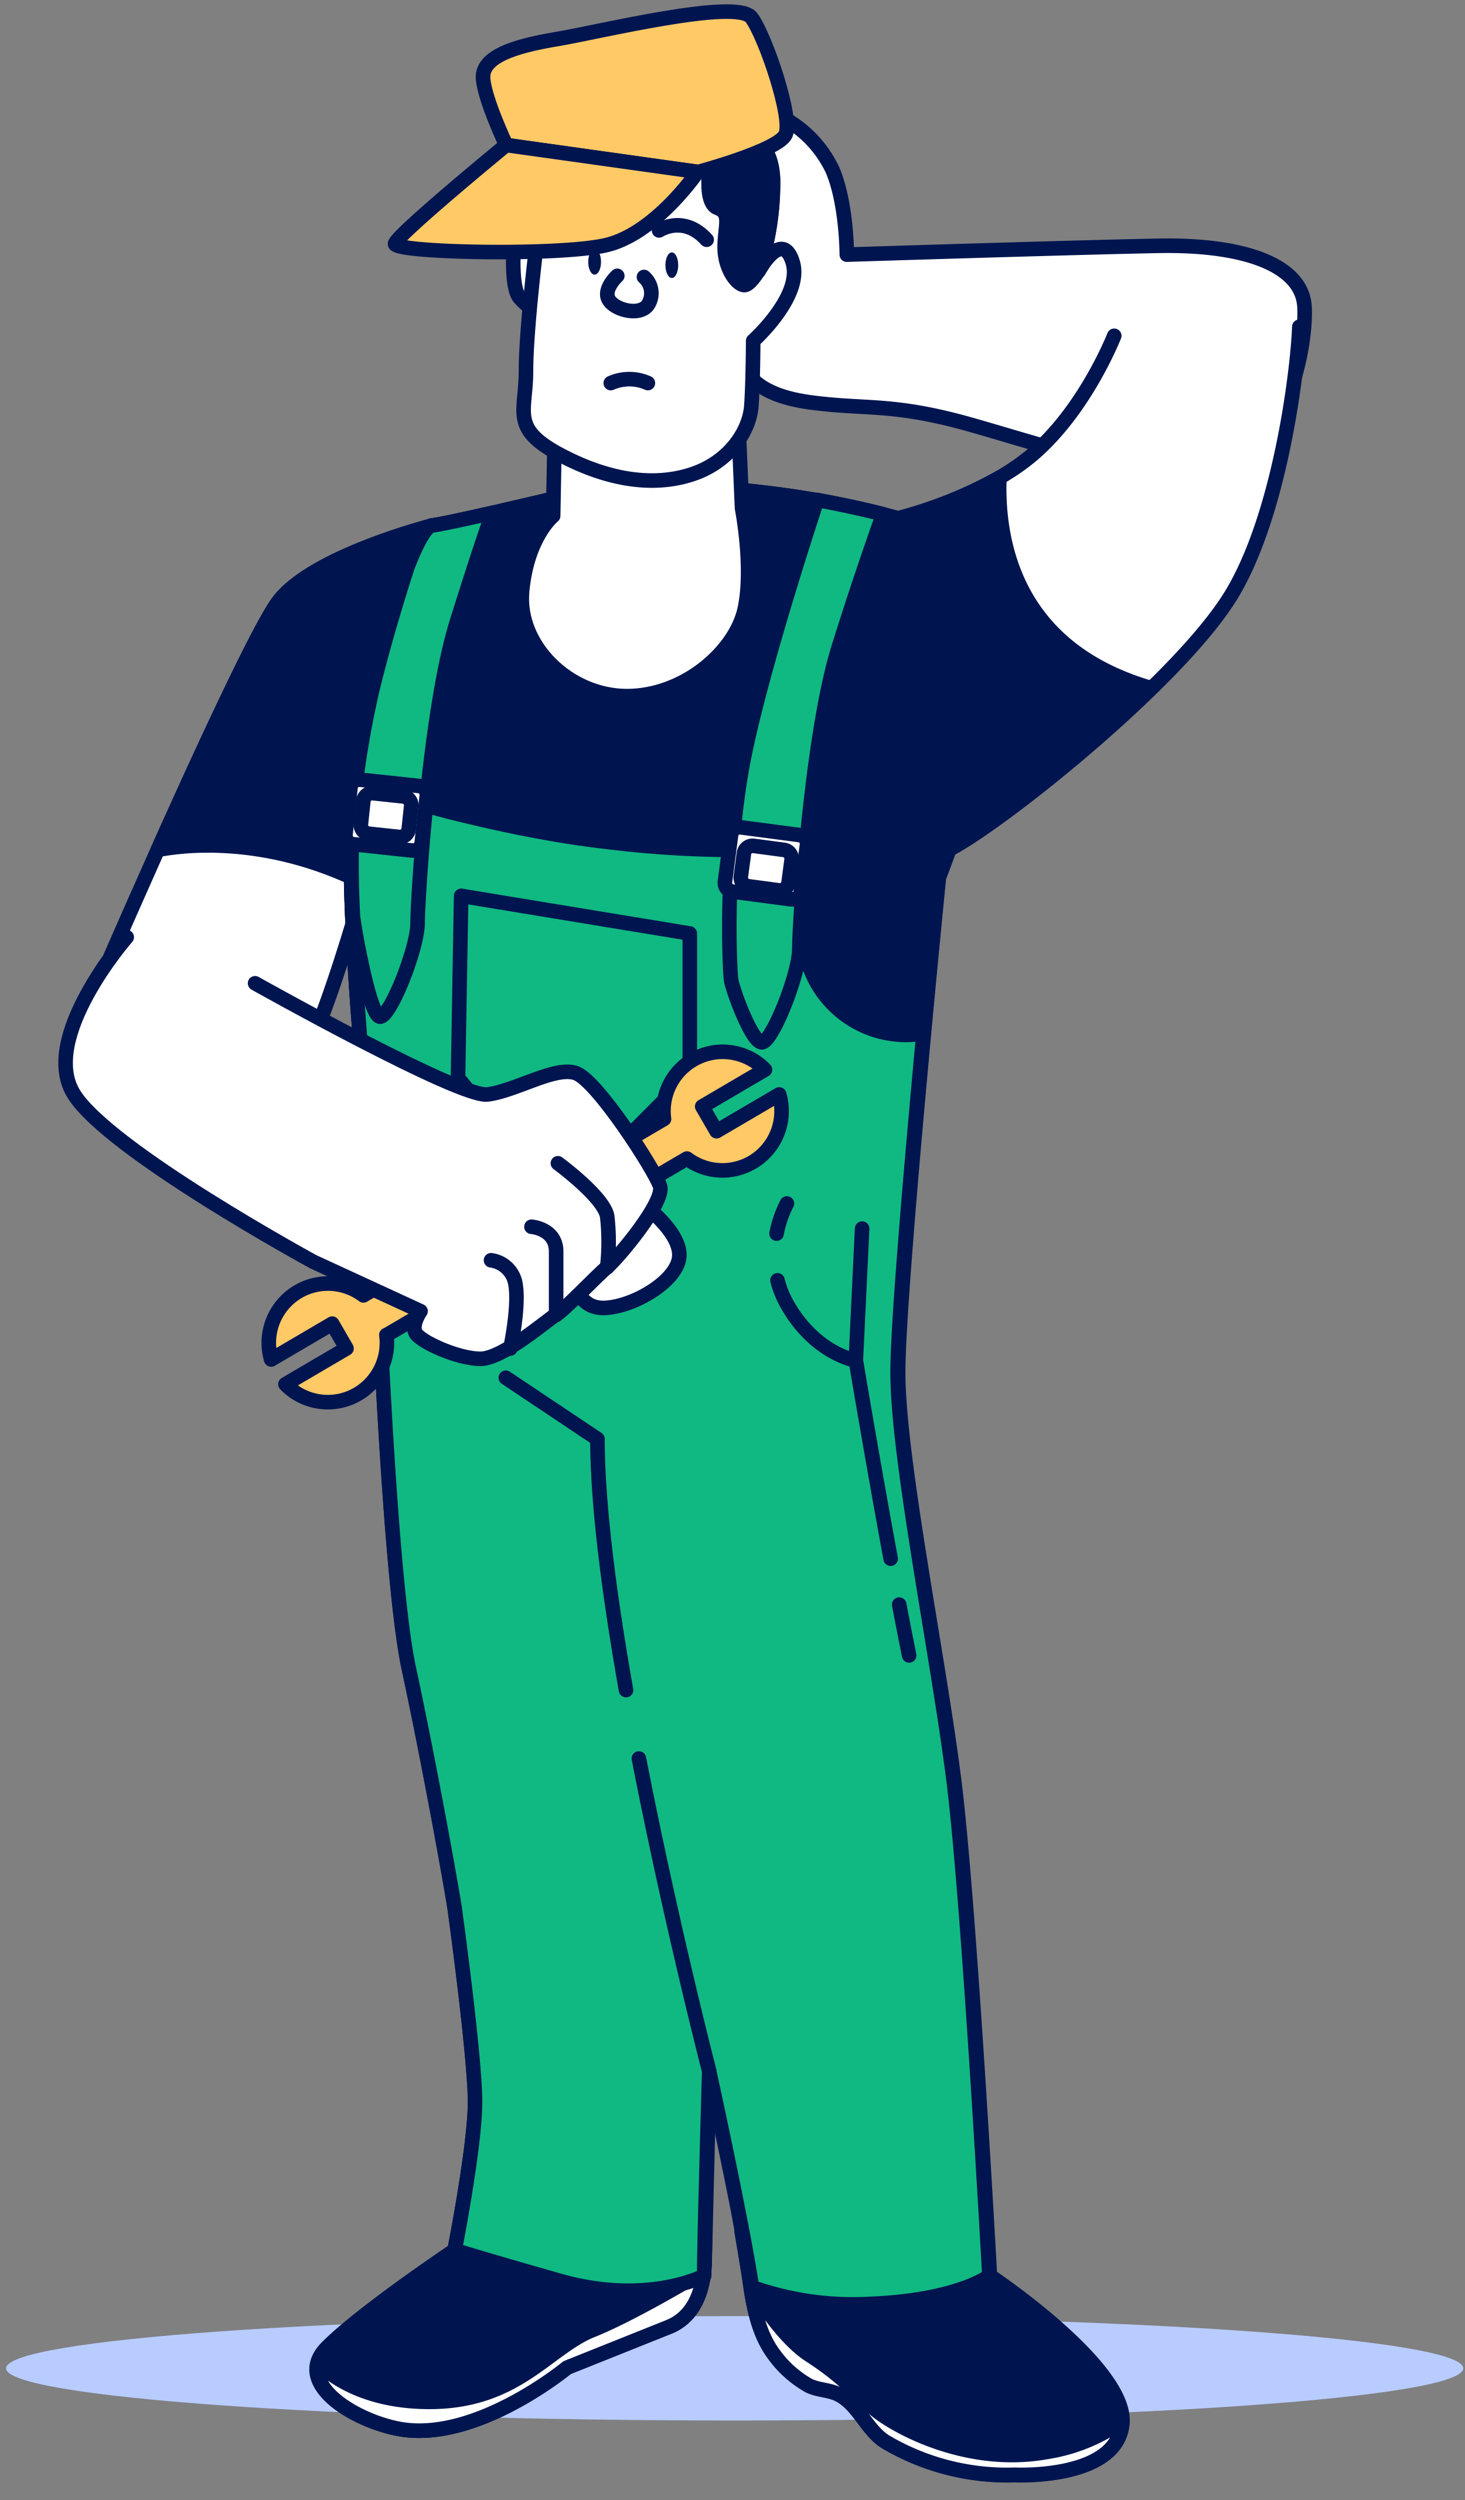 <svg width="201" height="343" fill="none" aria-hidden="true" xmlns="http://www.w3.org/2000/svg"><rect width="100%" height="100%" fill="#808080" stroke="none"/><path d="M200.76 324.921c0 3.966-44.753 7.155-99.965 7.155S.84 328.867.84 324.921c0-3.945 44.753-7.154 99.955-7.154s99.965 3.189 99.965 7.154Z" fill="#8BAAFF"/><path opacity=".4" d="M200.76 324.921c0 3.966-44.753 7.155-99.965 7.155S.84 328.867.84 324.921c0-3.945 44.753-7.154 99.955-7.154s99.965 3.189 99.965 7.154Z" fill="#fff"/><path d="M59.26 72.11s-16.534 4.215-21.124 10.514c-4.59 6.299-23.192 49.134-23.192 49.134s-6.031 6.78.49 13.315c6.522 6.535 19.564 8.952 24.399 3.145 4.834-5.808 11.826-33.166 12.797-36.31.971-3.145 8.208-29.775 8.934-31.22.725-1.444 1.422-7.714-2.305-8.579Z" fill="#fff" stroke="#001550" stroke-width="2" stroke-linecap="round" stroke-linejoin="round"/><path d="M59.258 72.11s-16.533 4.215-21.123 10.514c-2.775 3.803-10.679 21-16.494 33.981 2.824-.57 14.592-2.319 28.37 4.638 1.324-4.638 2.304-8.303 2.618-9.335.98-3.145 8.208-29.775 8.934-31.22.726-1.444 1.422-7.714-2.305-8.579Z" fill="#001550" stroke="#001550" stroke-width="2" stroke-linecap="round" stroke-linejoin="round"/><path d="M107.703 16.303a15.845 15.845 0 0 1 6.521 7.016c1.961 4.599 1.961 11.615 1.961 11.615s30.92-.982 42.756-1.209c11.837-.226 19.809 2.664 20.045 8.471.235 5.808-2.413 17.187-8.934 21.54-6.521 4.354-26.811-2.662-37.196-5.561-10.385-2.9-14.013-1.966-21.495-2.948-7.483-.983-9.67-3.872-10.876-8.471-1.206-4.6 1.206-13.315 1.206-20.332 0-7.016-.99-11.576 6.012-10.121Z" fill="#fff" stroke="#001550" stroke-width="2" stroke-linecap="round" stroke-linejoin="round"/><path d="M152.871 46.07s-4.344 11.133-12.317 17.186c-5.717 4.344-13.435 6.82-17.328 7.862-13.935-3.931-33.607-5.778-45.11-3.224 0 0-16.063 3.853-18.857 4.206-2.795.354-9.434 22.75-10.837 38.148-1.402 15.398 3.148 53.556 3.148 56.357 0 2.8 1.746 49.359 4.54 62.311 2.796 12.952 5.944 30.463 6.287 32.9.343 2.437 2.795 20.636 2.795 26.601s-2.834 20.312-2.834 20.312-12.572 8.402-17.466 13.296c-4.893 4.894 3.6 10.062 9.807 11.202 10.532 1.966 23.045-8.401 23.045-8.401l14.033-5.592c3.716-1.494 4.815-5.493 4.903-9.08l.647-25.923c2.197 9.172 4.001 18.438 5.413 27.8.569 3.832 1.158 7.861 3.462 10.957a14.892 14.892 0 0 0 4.845 4.314c1.392.648 2.873.511 4.275 1.317 2.579 1.493 3.638 4.717 6.139 6.338a32.8 32.8 0 0 0 17.818 4.569s13.965.708 14.71-6.996c.745-7.704-18.171-20.302-18.171-20.302s-2.795-51.1-4.904-67.903c-2.108-16.804-7.688-44.103-7.688-56.013 0-11.91 5.59-67.913 5.59-67.913s.569-1.474 1.441-3.872l.922-.511c7.973-4.599 30.194-22.513 37.441-33.892 6.943-10.888 9.454-31.318 9.65-37.293" fill="#fff"/><path d="M152.871 46.07s-4.344 11.133-12.317 17.186c-5.717 4.344-13.435 6.82-17.328 7.862-13.935-3.931-33.607-5.778-45.11-3.224 0 0-16.063 3.853-18.857 4.206-2.795.354-9.434 22.75-10.837 38.148-1.402 15.399 3.148 53.556 3.148 56.357 0 2.8 1.746 49.359 4.54 62.311 2.796 12.952 5.944 30.463 6.287 32.9.343 2.437 2.795 20.636 2.795 26.601s-2.834 20.312-2.834 20.312-12.572 8.402-17.466 13.296c-4.893 4.894 3.6 10.063 9.807 11.202 10.532 1.966 23.045-8.401 23.045-8.401l14.033-5.592c3.716-1.494 4.815-5.493 4.903-9.08l.647-25.923c2.197 9.172 4.001 18.438 5.413 27.8.569 3.833 1.158 7.861 3.462 10.957a14.892 14.892 0 0 0 4.845 4.314c1.392.648 2.873.511 4.275 1.317 2.579 1.493 3.638 4.717 6.139 6.338a32.8 32.8 0 0 0 17.818 4.569s13.965.708 14.71-6.996c.745-7.704-18.171-20.302-18.171-20.302s-2.795-51.1-4.904-67.903c-2.108-16.804-7.688-44.103-7.688-56.013 0-11.91 5.59-67.913 5.59-67.913s.569-1.474 1.441-3.872l.922-.511c7.973-4.599 30.194-22.513 37.441-33.892 6.943-10.888 9.454-31.318 9.65-37.293" stroke="#001550" stroke-width="2" stroke-linecap="round" stroke-linejoin="round"/><path d="M153.921 332.529c.697-7.704-18.171-20.302-18.171-20.302s-.216-3.931-.569-9.974a140.749 140.749 0 0 1-33.42 3.931c.333 1.965.66 3.93.98 5.896.569 3.832 1.158 7.861 3.462 10.957a14.899 14.899 0 0 0 4.844 4.314c1.393.648 2.874.511 4.276 1.316 2.579 1.494 3.638 4.717 6.139 6.339a32.808 32.808 0 0 0 17.818 4.569s13.935.658 14.641-7.046ZM91.777 319.233c3.716-1.493 4.815-5.493 4.903-9.08 0-1.356.069-2.712.098-4.068a154.124 154.124 0 0 1-33.038-4.736c-.667 4.088-1.314 7.38-1.314 7.38s-12.572 8.401-17.465 13.295c-4.894 4.894 3.599 10.063 9.806 11.203 10.532 1.965 23.045-8.402 23.045-8.402l13.965-5.592Z" fill="#001550" stroke="#001550" stroke-width="2" stroke-linecap="round" stroke-linejoin="round"/><path d="M153.92 332.529v-.344a23.99 23.99 0 0 1-10.405 4.225c-11.042 1.966-21.103-3.685-23.8-6.141-2.697-2.457-4.413-4.432-8.59-7.135-4.178-2.702-7.953-9.355-7.953-9.355l-.157.246c.519 3.194 1.245 6.387 3.157 8.962a14.892 14.892 0 0 0 4.845 4.314c1.392.649 2.873.511 4.275 1.317 2.579 1.493 3.639 4.717 6.139 6.338a32.8 32.8 0 0 0 17.819 4.569s13.964.708 14.67-6.996ZM91.777 319.233c3.246-1.307 4.492-4.51 4.825-7.684-3.217 1.965-10.65 6.259-15.367 8.146-6.129 2.457-10.306 9.827-22.32 9.827-8.57 0-13.267-3.361-15.258-5.297-1.06 4.147 5.884 8.029 11.1 9.002 10.533 1.965 23.046-8.402 23.046-8.402l13.974-5.592Z" fill="#fff" stroke="#001550" stroke-width="2" stroke-linecap="round" stroke-linejoin="round"/><path d="M137.113 65.536a60.128 60.128 0 0 1-13.886 5.592c-13.935-3.931-33.607-5.779-45.11-3.224 0 0-16.063 3.853-18.858 4.206-2.795.354-9.434 22.75-10.836 38.148-.863 9.512.54 27.672 1.736 40.85 29.115 10.691 60.162 7.026 75.343 4.117 1.53-17.452 3.265-34.816 3.265-34.816s.569-1.474 1.442-3.872l.922-.511c5.423-3.125 17.406-12.391 26.811-21.619-18.878-5.454-21.163-20.37-20.829-28.87Z" fill="#001550" stroke="#001550" stroke-width="2" stroke-linecap="round" stroke-linejoin="round"/><path d="M110.047 82.232a18.693 18.693 0 0 0-7.943-14.927c-8.924-.865-17.652-.806-23.986.6 0 0-4.443 1.07-9.062 2.122a18.052 18.052 0 0 0-4.903 12.205c0 10.917 10.277 19.771 22.947 19.771s22.947-8.854 22.947-19.771Z" fill="#001550" stroke="#001550" stroke-width="2" stroke-linecap="round" stroke-linejoin="round"/><path d="M103.172 313.78a41.685 41.685 0 0 0 16.337 2.299c12.052-.521 16.24-3.852 16.24-3.852s-2.795-51.099-4.904-67.903c-2.108-16.804-7.688-44.103-7.688-56.013 0-7.016 1.961-29.352 3.54-46.51l-.755.089a14.056 14.056 0 0 1-11.138-3.617 14.112 14.112 0 0 1-4.552-10.809l.333-11.173c-9.088.594-18.212.331-27.252-.786-16.24-1.838-33.008-7.351-33.008-7.351l-1.766.541c0 .521-.107 1.041-.156 1.552-1.393 15.409 3.148 53.556 3.148 56.357 0 2.801 1.745 49.36 4.54 62.312 2.795 12.951 5.943 30.463 6.286 32.9.343 2.437 2.795 20.636 2.795 26.601s-2.687 19.771-2.785 20.282c2.098.649 6.492 1.966 14.405 4.216 12.043 3.42 19.82-.698 19.82-.698 0-4.196.695-27.996.695-27.996s4.433 20.145 5.865 29.559Z" fill="#10B981" stroke="#001550" stroke-width="2" stroke-linecap="round" stroke-linejoin="round"/><path d="m63.27 122.904 31.37 5.169v19.379L77.02 165.12l-14.18-17.236.431-24.98ZM85.893 231.873c-2.265-12.775-3.922-25.392-3.922-34.453l-12.572-8.401M97.328 284.23s-5.295-20.508-9.669-42.972M106.673 175.655a13.104 13.104 0 0 0 1.295 3.242c3.873 6.879 9.453 7.754 9.453 7.754l.863-18.091M107.967 165.11a15.44 15.44 0 0 0-1.422 4.137M123.373 220.141a597.55 597.55 0 0 0 1.363 6.977M117.422 186.65s2.216 13.276 4.776 27.191" stroke="#001550" stroke-width="2" stroke-linecap="round" stroke-linejoin="round"/><path d="m76.086 60.455-.196 10.318s-3.55 2.85-4.256 10.318c-.706 7.469 6.394 14.416 14.376 14.416 7.983 0 14.916-6.23 16.161-11.92 1.246-5.69-.363-13.875-.363-13.875l-.529-12.45s-7.845 4.971-15.269 3.556c-7.423-1.415-9.58-4.097-9.58-4.097l-.344 3.734ZM70.506 33.529s-.48 5.896.795 7.34c1.274 1.445 3.03 2.556 3.353 1.278.324-1.277.471-7.98.795-9.414.323-1.435-4.786-3.233-4.943.796Z" fill="#fff" stroke="#001550" stroke-width="2" stroke-linecap="round" stroke-linejoin="round"/><path d="M73.626 33.431s-1.461 11.793-1.461 17.502c0 5.71-2.207 7.861 4.903 11.576 7.11 3.714 13.268 4.186 18.181 2.457 4.913-1.73 7.62-5.897 7.845-9.356.226-3.459.245-8.844.245-8.844s6.865-6.151 5.414-10.81c-1.452-4.657-4.668 1.23-4.668 1.23a38.108 38.108 0 0 0 1.961-12.56c-.245-6.407-5.158-7.143-7.13-7.143-1.97 0-14.003-3.705-19.642-.05-5.638 3.656-5.648 15.998-5.648 15.998Z" fill="#fff" stroke="#001550" stroke-width="2" stroke-linecap="round" stroke-linejoin="round"/><path d="M104.103 37.136a38.083 38.083 0 0 0 1.962-12.558c-.245-6.407-5.158-7.144-7.13-7.144h-.127c-1.04 1.749-2.324 4.441-2.324 4.441l.98.492s-.98 5.424.981 6.161c1.961.737.98 2.457.98 5.415 0 2.957 1.727 5.169 2.707 5.169.775 0 1.962-1.966 2.491-2.82-.323.47-.52.844-.52.844Z" fill="#001550" stroke="#001550" stroke-width="2" stroke-linecap="round" stroke-linejoin="round"/><path d="M84.688 37.844s-2.07 1.906-1.118 3.35c.951 1.445 4.462 2.231 5.423.472a2.953 2.953 0 0 0-.638-3.665" stroke="#001550" stroke-width="2" stroke-linecap="round" stroke-linejoin="round"/><path d="M82.462 35.928c0 .983-.393 1.75-.883 1.75s-.873-.787-.873-1.75.393-1.76.873-1.76.883.787.883 1.76ZM93.051 36.38c0 .983-.392 1.759-.873 1.759-.48 0-.882-.786-.882-1.759 0-.973.392-1.75.882-1.75s.873.767.873 1.75Z" fill="#001550"/><path d="M90.424 31.613s3.344-2.24 6.53 1.278" stroke="#001550" stroke-width="2" stroke-linecap="round" stroke-linejoin="round"/><path d="m69.448 19.9 26.3 3.705s11.053-2.948 12.043-5.17c.991-2.22-2.706-13.295-4.678-16.007-1.971-2.712-20.887 1.965-26.79 2.948-5.904.983-10.317 2.447-10.042 5.454.274 3.007 3.167 9.07 3.167 9.07Z" fill="#FFC966" stroke="#001550" stroke-width="2" stroke-linecap="round" stroke-linejoin="round"/><path d="M69.448 19.9s-14.994 12.312-15.24 13.53c-.244 1.22 21.87 1.72 28.753.247 6.884-1.474 12.749-10.102 12.749-10.102l-26.262-3.676ZM53.06 183.152l41.188-24.204a8.11 8.11 0 0 0 12.52-3.798 8.15 8.15 0 0 0 .14-4.997l-8.6 5.041-1.962-3.39 8.61-5.051a8.103 8.103 0 0 0-9.362-1.629 8.124 8.124 0 0 0-3.6 3.467 8.152 8.152 0 0 0-.894 4.923l-41.236 24.203a8.11 8.11 0 0 0-9.492-.173 8.152 8.152 0 0 0-3.168 8.968l8.374-4.913 1.962 3.4-8.375 4.913a8.1 8.1 0 0 0 9.363 1.636 8.115 8.115 0 0 0 3.598-3.471 8.14 8.14 0 0 0 .886-4.925h.049Z" fill="#FFC966" stroke="#001550" stroke-width="2" stroke-linecap="round" stroke-linejoin="round"/><path d="M88.14 165.159s5.07 3.636 5.07 7.017c0 3.38-6.041 7.026-10.14 7.262-4.1.235-4.835-4.354-4.11-6.771.727-2.418 9.18-7.508 9.18-7.508Z" fill="#fff" stroke="#001550" stroke-width="2" stroke-linecap="round" stroke-linejoin="round"/><path d="M34.998 134.903s28.017 15.723 31.88 15.251c3.864-.472 9.18-3.872 12.082-2.948 2.903.924 10.866 13.315 11.591 15.497.726 2.181-5.795 9.925-7.247 11.133-1.45 1.209-6.04 6.054-7.001 6.535-.961.482-7.247 6.053-10.385 6.053-3.139 0-8.454-2.427-8.944-3.635-.49-1.209.726-2.899.726-2.899l-14.71-6.781s-28.027-15.251-32.852-22.994c-4.824-7.744 7.247-21.541 7.247-21.541" fill="#fff"/><path d="M34.998 134.903s28.017 15.723 31.88 15.251c3.864-.472 9.18-3.872 12.082-2.948 2.903.924 10.866 13.315 11.591 15.497.726 2.181-5.795 9.925-7.247 11.133-1.451 1.209-6.04 6.054-7.001 6.535-.961.482-7.247 6.053-10.385 6.053-3.139 0-8.454-2.427-8.944-3.635-.49-1.209.726-2.899.726-2.899l-14.71-6.781s-28.027-15.251-32.852-22.994c-4.824-7.744 7.247-21.541 7.247-21.541" stroke="#001550" stroke-width="2" stroke-linecap="round" stroke-linejoin="round"/><path d="M67.37 172.903a3.92 3.92 0 0 1 2.26 1.121c.61.613 1.002 1.411 1.113 2.27.49 3.144-.726 8.716-.726 8.716M72.919 168.304s3.383.245 3.383 3.39v8.716M76.548 159.598s6.276 4.599 6.757 7.262a30.873 30.873 0 0 1 0 7.016" stroke="#001550" stroke-width="2" stroke-linecap="round" stroke-linejoin="round"/><path d="M104.526 143c1.412 0 5.148-9.375 5.148-12.893 0-3.518 1.638-29.293 5.384-41.272a501.446 501.446 0 0 1 6.099-18.278c-2.853-.727-5.884-1.376-9.041-1.965-1.873 5.69-7.59 23.447-9.924 34.737-2.805 13.591-2.109 29.766-1.873 31.171.235 1.405 2.824 8.5 4.207 8.5Z" fill="#10B981" stroke="#001550" stroke-width="2" stroke-linecap="round" stroke-linejoin="round"/><path d="m109.683 114.562-8.028-1.056a1.204 1.204 0 0 0-1.351 1.039l-.842 6.421a1.207 1.207 0 0 0 1.038 1.354l8.028 1.056a1.204 1.204 0 0 0 1.351-1.039l.842-6.421a1.207 1.207 0 0 0-1.038-1.354Z" fill="#fff" stroke="#001550" stroke-width="2" stroke-linecap="round" stroke-linejoin="round"/><path d="m107.57 116.603-4.151-.552a1.206 1.206 0 0 0-1.354 1.039l-.417 3.146a1.208 1.208 0 0 0 1.037 1.357l4.151.553a1.208 1.208 0 0 0 1.355-1.04l.416-3.146a1.207 1.207 0 0 0-1.037-1.357Z" fill="#fff" stroke="#001550" stroke-width="2" stroke-linecap="round" stroke-linejoin="round"/><path d="M52.15 139.482c1.412 0 5.148-9.375 5.148-12.893 0-3.518 1.637-29.293 5.384-41.272 2.373-7.587 3.99-12.431 4.903-14.957-3.658.826-7.13 1.582-8.287 1.73-.863.108-2.079 2.3-3.403 5.72-1.549 4.814-3.442 11.074-4.903 17.176a126.673 126.673 0 0 0-2.5 15.251 129.988 129.988 0 0 0-.069 15.458c0 .177.02.314.059.413.147 1.425 2.265 13.374 3.668 13.374Z" fill="#10B981" stroke="#001550" stroke-width="2" stroke-linecap="round" stroke-linejoin="round"/><path d="m57.48 107.832-8.064-.862a1.207 1.207 0 0 0-1.327 1.074l-.687 6.449c-.07.664.409 1.259 1.071 1.33l8.065.862a1.207 1.207 0 0 0 1.327-1.074l.686-6.449a1.208 1.208 0 0 0-1.07-1.33Z" fill="#fff" stroke="#001550" stroke-width="2" stroke-linecap="round" stroke-linejoin="round"/><path d="m55.344 109.265-4.163-.445a1.207 1.207 0 0 0-1.328 1.073l-.336 3.156c-.07.664.41 1.26 1.072 1.331l4.163.445a1.207 1.207 0 0 0 1.328-1.074l.336-3.156a1.208 1.208 0 0 0-1.072-1.33Z" fill="#fff" stroke="#001550" stroke-width="2" stroke-linecap="round" stroke-linejoin="round"/><path d="M83.8 52.556a6.273 6.273 0 0 1 5.087 0" stroke="#001550" stroke-width="2" stroke-miterlimit="10" stroke-linecap="round"/></svg>